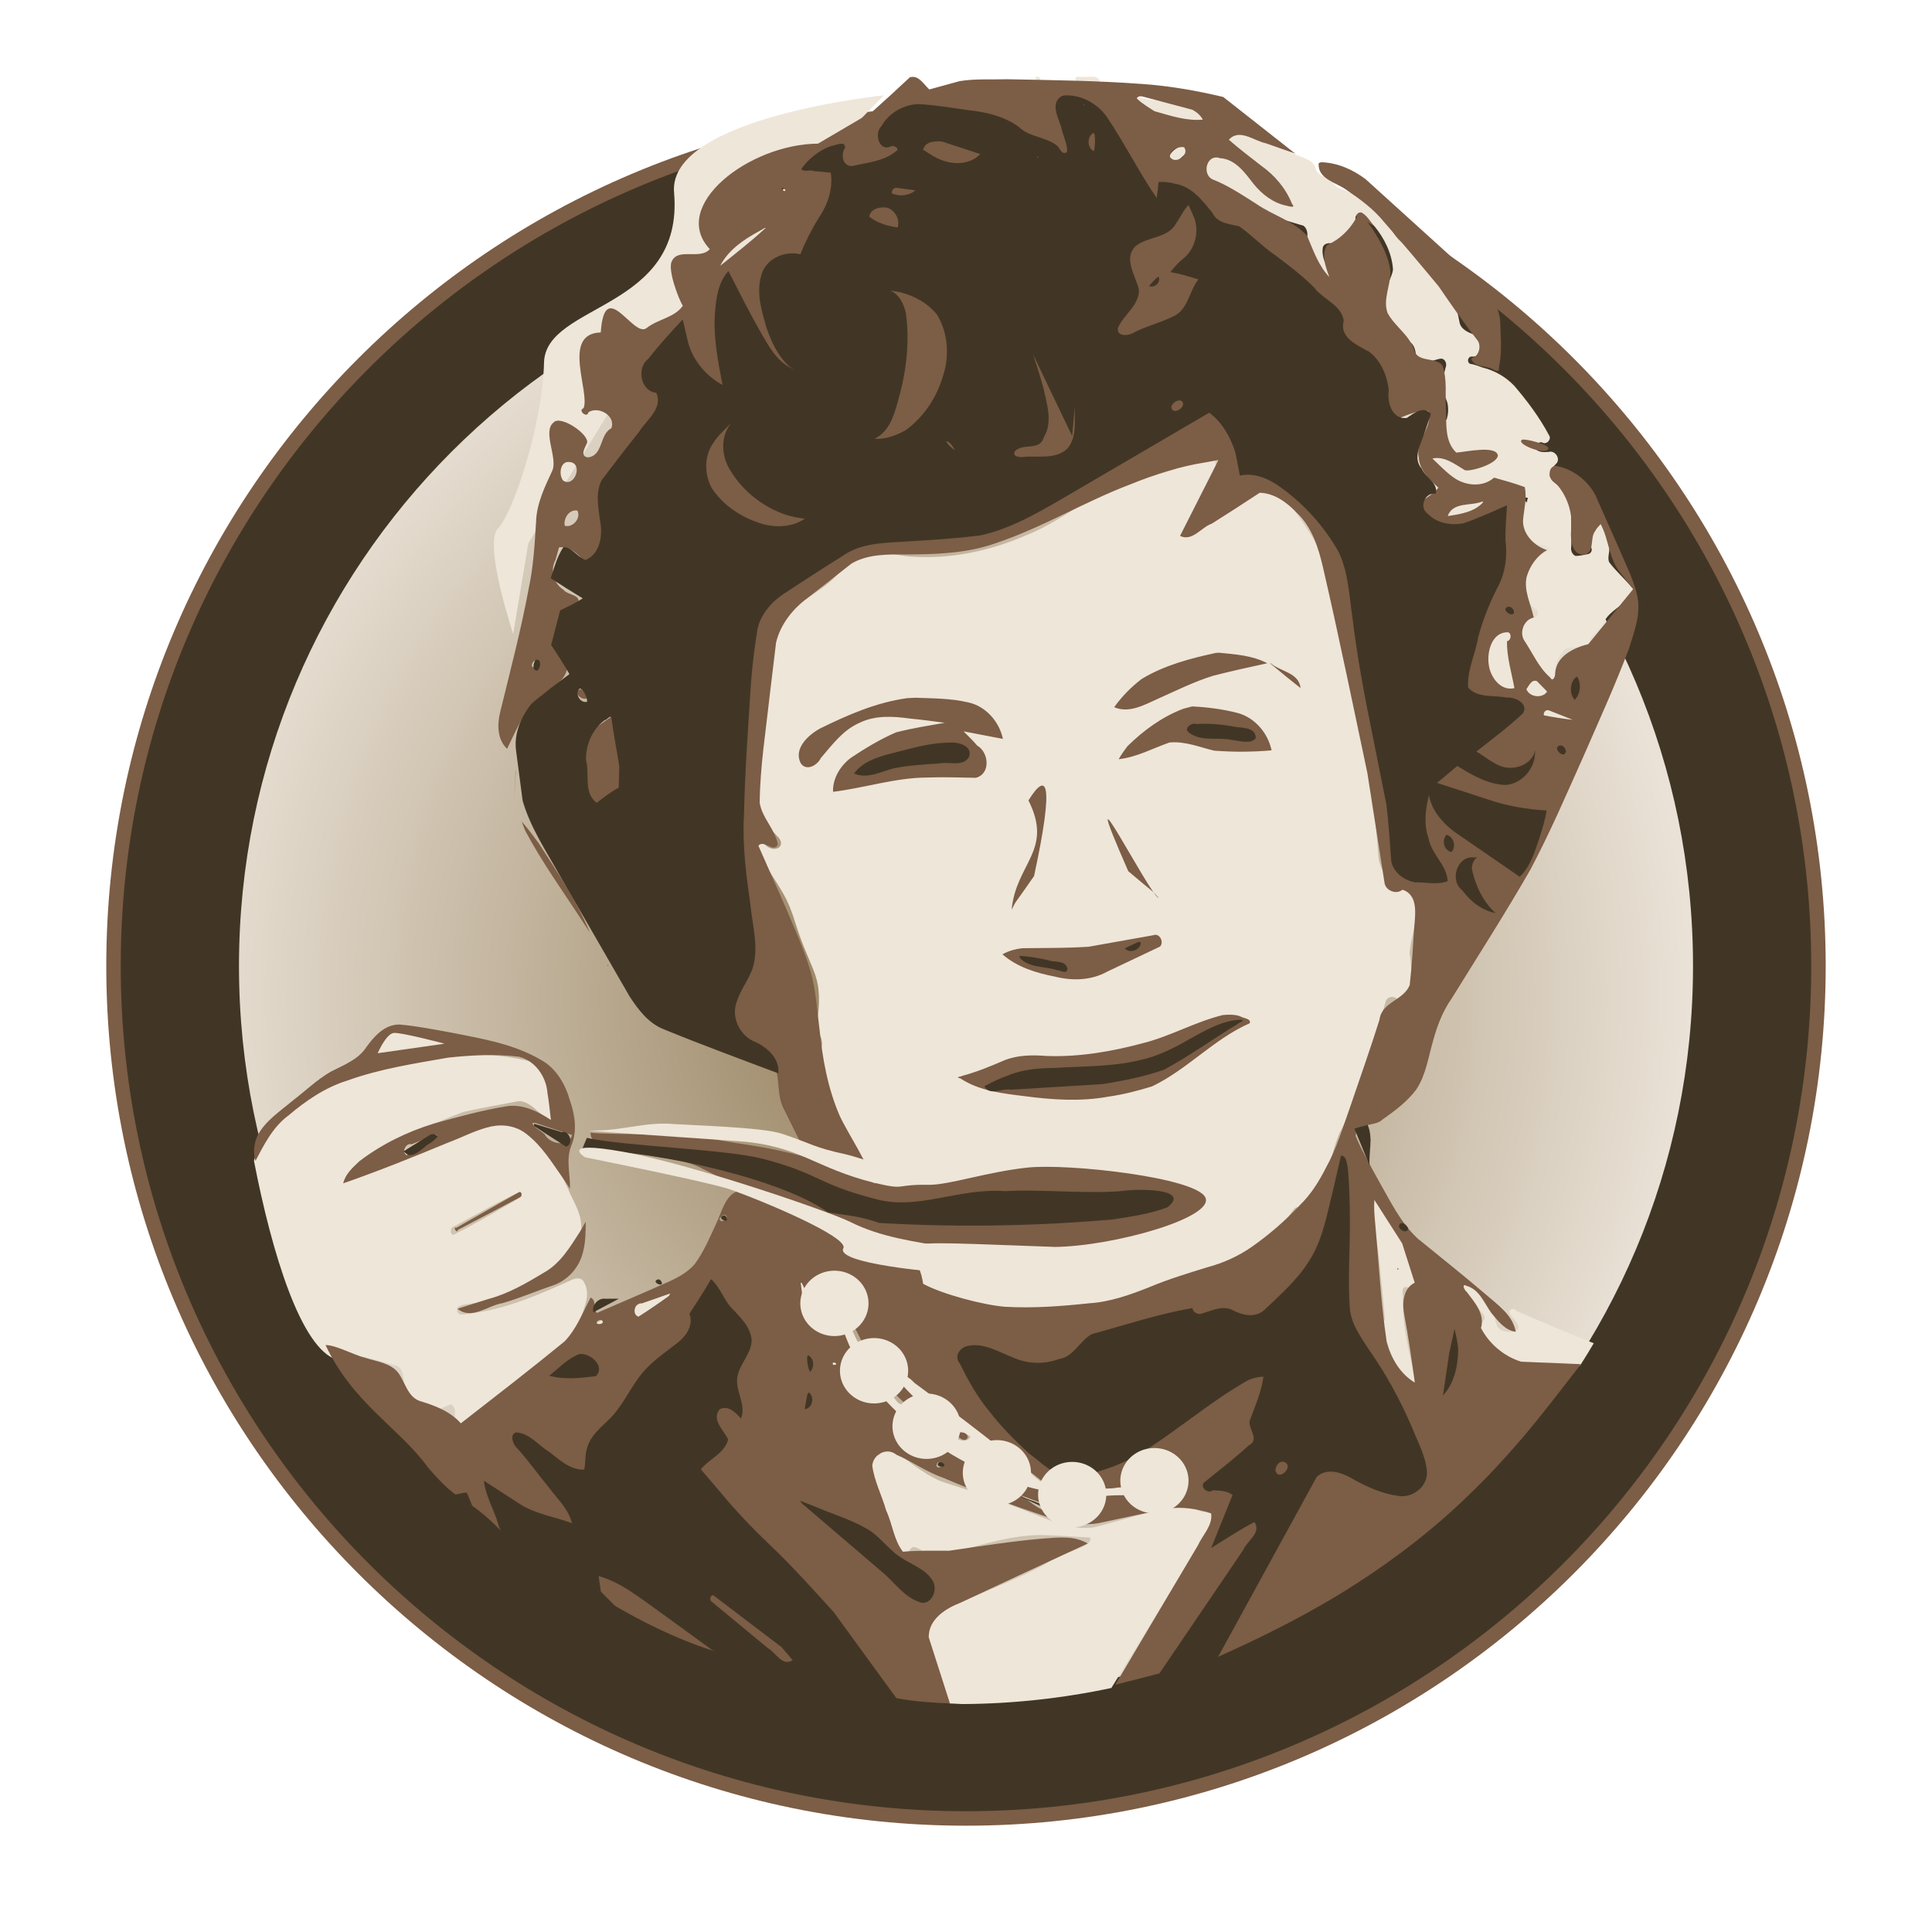 <?xml version="1.0" encoding="UTF-8" standalone="no"?>
<!-- Created with Inkscape (http://www.inkscape.org/) -->

<svg
   xmlns:dc="http://purl.org/dc/elements/1.1/"
   xmlns:cc="http://creativecommons.org/ns#"
   xmlns:rdf="http://www.w3.org/1999/02/22-rdf-syntax-ns#"
   xmlns:svg="http://www.w3.org/2000/svg"
   xmlns="http://www.w3.org/2000/svg"
   xmlns:xlink="http://www.w3.org/1999/xlink"
   xmlns:sodipodi="http://sodipodi.sourceforge.net/DTD/sodipodi-0.dtd"
   xmlns:inkscape="http://www.inkscape.org/namespaces/inkscape"
   width="128"
   height="128"
   viewBox="0 0 128 128"
   id="svg2"
   version="1.1"
   inkscape:version="0.91 r13725"
   sodipodi:docname="julia-icon.svg"
   inkscape:export-filename="julia-icon.png"
   inkscape:export-xdpi="90"
   inkscape:export-ydpi="90">
  <defs
     id="defs4">
    <linearGradient
       inkscape:collect="always"
       id="linearGradient4335">
      <stop
         style="stop-color:#907a55;stop-opacity:1"
         offset="0"
         id="stop4337" />
      <stop
         style="stop-color:#eae2d7;stop-opacity:1"
         offset="1"
         id="stop4339" />
    </linearGradient>
    <radialGradient
       inkscape:collect="always"
       xlink:href="#linearGradient4335"
       id="radialGradient4341"
       cx="195.536"
       cy="802.751"
       fx="195.536"
       fy="802.751"
       r="52.083"
       gradientUnits="userSpaceOnUse"
       gradientTransform="matrix(0.96,8.9273465e-7,6.6825785e-6,1,7.816,-2.1348015e-4)" />
  </defs>
  <sodipodi:namedview
     id="base"
     pagecolor="#000000"
     bordercolor="#666666"
     borderopacity="1.0"
     inkscape:pageopacity="0"
     inkscape:pageshadow="2"
     inkscape:zoom="5.21875"
     inkscape:cx="27.322498"
     inkscape:cy="67.930797"
     inkscape:document-units="px"
     inkscape:current-layer="layer1"
     showgrid="true"
     borderlayer="true"
     inkscape:window-width="1600"
     inkscape:window-height="837"
     inkscape:window-x="1912"
     inkscape:window-y="292"
     inkscape:window-maximized="1"
     fit-margin-top="0"
     fit-margin-left="0"
     fit-margin-right="0"
     fit-margin-bottom="0"
     units="px">
    <inkscape:grid
       type="xygrid"
       id="grid4267"
       empspacing="8"
       snapvisiblegridlinesonly="false" />
  </sodipodi:namedview>
  <g
     inkscape:label="Layer 1"
     inkscape:groupmode="layer"
     id="layer1"
     transform="translate(-133.536,-736.751)">
    <path
       style="color:#000000;font-style:normal;font-variant:normal;font-weight:normal;font-stretch:normal;font-size:medium;line-height:normal;font-family:sans-serif;text-indent:0;text-align:start;text-decoration:none;text-decoration-line:none;text-decoration-style:solid;text-decoration-color:#000000;letter-spacing:normal;word-spacing:normal;text-transform:none;direction:ltr;block-progression:tb;writing-mode:lr-tb;baseline-shift:baseline;text-anchor:start;white-space:normal;clip-rule:nonzero;display:inline;overflow:visible;visibility:visible;opacity:1;isolation:auto;mix-blend-mode:normal;color-interpolation:sRGB;color-interpolation-filters:linearRGB;solid-color:#000000;solid-opacity:1;fill:#7c5d45;fill-opacity:1;fill-rule:nonzero;stroke:none;stroke-width:7.833;stroke-linecap:butt;stroke-linejoin:miter;stroke-miterlimit:4;stroke-dasharray:none;stroke-dashoffset:0;stroke-opacity:1;color-rendering:auto;image-rendering:auto;shape-rendering:auto;text-rendering:auto;enable-background:accumulate"
       d="m 197.535,743.792 c -31.41,0 -56.958,25.548 -56.958,56.958 0,31.41 25.548,56.958 56.958,56.958 31.41,0 56.958,-25.548 56.958,-56.958 0,-31.41 -25.548,-56.958 -56.958,-56.958 z m 0,7.968 c 27.104,0 48.992,21.886 48.992,48.99 0,27.104 -21.888,48.992 -48.992,48.992 -27.104,0 -48.99,-21.888 -48.99,-48.992 0,-27.104 21.886,-48.99 48.99,-48.99 z"
       id="path4708-5"
       inkscape:connector-curvature="0" />
    <circle
       style="color:#000000;clip-rule:nonzero;display:inline;overflow:visible;visibility:visible;opacity:1;isolation:auto;mix-blend-mode:normal;color-interpolation:sRGB;color-interpolation-filters:linearRGB;solid-color:#000000;solid-opacity:1;fill:url(#radialGradient4341);fill-opacity:1;fill-rule:nonzero;stroke:none;stroke-width:7.833;stroke-linecap:butt;stroke-linejoin:miter;stroke-miterlimit:4;stroke-dasharray:none;stroke-dashoffset:0;stroke-opacity:1;color-rendering:auto;image-rendering:auto;shape-rendering:auto;text-rendering:auto;enable-background:accumulate"
       id="path4708-4"
       cx="197.536"
       cy="800.751"
       r="52.083" />
    <path
       style="color:#000000;font-style:normal;font-variant:normal;font-weight:normal;font-stretch:normal;font-size:medium;line-height:normal;font-family:sans-serif;text-indent:0;text-align:start;text-decoration:none;text-decoration-line:none;text-decoration-style:solid;text-decoration-color:#000000;letter-spacing:normal;word-spacing:normal;text-transform:none;direction:ltr;block-progression:tb;writing-mode:lr-tb;baseline-shift:baseline;text-anchor:start;white-space:normal;clip-rule:nonzero;display:inline;overflow:visible;visibility:visible;opacity:1;isolation:auto;mix-blend-mode:normal;color-interpolation:sRGB;color-interpolation-filters:linearRGB;solid-color:#000000;solid-opacity:1;fill:#413625;fill-opacity:1;fill-rule:nonzero;stroke:none;stroke-width:7.833;stroke-linecap:butt;stroke-linejoin:miter;stroke-miterlimit:4;stroke-dasharray:none;stroke-dashoffset:0;stroke-opacity:1;color-rendering:auto;image-rendering:auto;shape-rendering:auto;text-rendering:auto;enable-background:accumulate"
       d="m 197.535,744.75 c -30.882,0 -56,25.118 -56,56 0,30.882 25.118,56 56,56 30.882,0 56,-25.118 56,-56 0,-30.882 -25.118,-56 -56,-56 z m 0,7.834 c 26.648,0 48.168,21.518 48.168,48.166 0,26.648 -21.52,48.168 -48.168,48.168 -26.648,0 -48.166,-21.52 -48.166,-48.168 0,-26.648 21.518,-48.166 48.166,-48.166 z"
       id="path4708"
       inkscape:connector-curvature="0" />
    <path
       style="fill:#eee6d9;fill-opacity:1;fill-rule:evenodd;stroke:none;stroke-width:1px;stroke-linecap:butt;stroke-linejoin:miter;stroke-opacity:1"
       d="m 192.093,743.068 c 0,0 -14.332,1.456 -13.898,6.437 0.683,7.834 -8.534,7.309 -8.617,11.287 -0.083,3.999 -2.042,9.958 -3.042,10.958 -1,1 1,7 1,7 l 1,-6 8,-13 11,-12 z"
       id="path4312"
       inkscape:connector-curvature="0"
       sodipodi:nodetypes="csssccccc" />
    <g
       id="g4296"
       transform="matrix(0.956,0,0,0.956,8.725,35.375)">
      <path
         style="fill:#eee6d9;fill-opacity:1"
         d="m 202.413,738.968 c -0.381,0.157 0.379,0.478 0.214,0.095 -0.056,-0.056 -0.131,-0.107 -0.214,-0.095 z m 3.903,0.01 -1.103,0.002 c -0.282,0.098 -0.083,0.606 0.192,0.479 l 1.314,-0.01 c 0.178,-0.25 -0.175,-0.495 -0.404,-0.471 z m 2.726,1.401 0.301,0.337 c 0.521,0.548 1.113,1.109 1.882,1.257 0.846,0.091 1.702,0.077 2.548,-0.016 0.251,-0.144 0.141,-0.597 -0.146,-0.614 -1.47,-0.553 -3.04,-0.736 -4.584,-0.964 z m 1.665,2.227 c -0.003,-0.005 -0.019,-4.7e-4 -0.061,0.022 -0.043,0.09 0.071,-0.006 0.061,-0.022 z m 5.279,0.22 c -3.268,2.661 -2.653,3.411 0.019,5.003 l 4.886,1.474 c 0.303,0.224 0.306,0.652 0.228,0.986 -0.019,0.58 0.393,1.037 0.691,1.492 0.233,0.376 0.434,0.769 0.624,1.168 0.222,0.183 0.537,-0.174 0.38,-0.39 -0.398,-0.489 -0.691,-1.131 -0.582,-1.774 0.092,-0.277 0.442,-0.313 0.685,-0.247 0.293,0.09 0.583,-0.13 0.681,-0.4 0.127,-0.293 0.391,-0.476 0.608,-0.695 0.18,-0.183 0.311,-0.432 0.285,-0.695 0.011,-0.233 0.285,-0.489 0.505,-0.313 0.335,0.218 0.521,0.586 0.79,0.871 0.695,0.844 1.215,1.868 1.304,2.971 0.055,0.496 -1.085,2.375 -1.221,2.856 0.93,2.745 2.561,1.348 2.797,2.995 0.015,0.349 0.34,0.65 0.693,0.612 0.378,0.01 0.718,-0.202 1.089,-0.232 0.297,0.038 0.399,0.409 0.283,0.651 -0.141,0.554 -0.286,1.144 -0.139,1.712 0.11,0.322 0.299,0.624 0.311,0.974 0.045,0.377 -0.04,0.754 -0.16,1.108 -0.656,3.588 -0.534,1.6 -0.901,2.268 -0.122,0.257 0.129,0.481 0.275,0.663 -1.752,6.862 4.159,1.611 6.324,2.282 -0.198,0.81 -0.514,1.61 -0.491,2.456 0.097,0.532 0.676,0.879 1.194,0.796 0.259,-0.023 0.562,-0.023 0.754,0.18 0.032,0.316 -0.34,0.428 -0.59,0.459 -0.558,0.146 -0.912,0.744 -0.877,1.302 -0.047,0.444 -0.487,0.766 -0.437,1.231 0.136,0.541 0.584,0.915 0.97,1.285 0.278,0.077 0.192,0.544 -0.079,0.562 -0.389,0.088 -3.238,1.353 -3.445,1.714 -0.122,0.329 0.105,0.649 0.263,0.922 -0.283,3.267 1.64,3.086 4.082,1.71 0.181,0.185 0.524,0.098 0.548,-0.174 0.084,-0.311 -0.015,-0.642 0.093,-0.95 0.1,-0.403 0.331,-0.767 0.633,-1.049 0.42,-0.131 0.867,-0.095 1.297,-0.042 0.247,-0.092 0.407,-0.357 0.392,-0.618 0.282,-0.478 0.81,-0.774 1.021,-1.298 0.41,-0.668 1.165,-0.993 1.683,-1.56 0.235,-0.139 0.45,-0.507 0.19,-0.726 -0.497,-0.603 -1.091,-1.117 -1.564,-1.74 -0.174,-0.387 0.119,-0.811 -0.048,-1.202 -0.101,-0.413 -0.261,-0.822 -0.238,-1.255 -0.018,-0.229 -0.326,-0.43 -0.513,-0.245 -0.231,0.278 -0.278,0.652 -0.443,0.966 -0.135,0.228 -0.223,0.495 -0.014,0.697 0.125,0.212 -0.025,0.466 -0.265,0.479 -0.267,0.055 -0.549,0.121 -0.816,0.119 -0.245,-0.104 -0.349,-0.405 -0.293,-0.653 0.007,-1.137 0.017,-2.275 -0.051,-3.411 -0.325,-0.622 -1.123,-0.802 -1.429,-1.439 -0.048,-0.387 0.246,-0.696 0.491,-0.956 0.224,-0.35 -0.166,-0.867 -0.564,-0.752 -0.303,0.022 -0.659,0.052 -0.897,-0.178 -0.139,-0.277 0.233,-0.614 0.495,-0.447 0.285,0.112 0.601,-0.277 0.414,-0.527 -0.656,-1.235 -1.499,-2.365 -2.407,-3.424 -0.587,-0.624 -1.36,-1.059 -2.189,-1.267 -0.288,-0.094 -0.568,-0.222 -0.871,-0.259 -0.227,-0.092 -0.18,-0.454 0.053,-0.503 0.239,0.008 0.508,-0.004 0.703,-0.17 0.172,-0.171 0.139,-0.456 0.075,-0.671 -0.125,-0.381 -0.457,-0.658 -0.827,-0.79 -0.33,-0.138 -0.677,-0.367 -0.742,-0.746 -0.075,-0.357 -0.111,-0.732 -0.317,-1.045 -0.366,-0.685 -0.918,-1.244 -1.362,-1.876 -0.768,-1.009 -1.575,-2.002 -2.546,-2.825 -0.669,-0.737 -0.985,-1.756 -1.795,-2.371 -0.747,-0.543 -1.603,-0.901 -2.453,-1.247 -0.289,-0.241 -0.471,-0.63 -0.853,-0.744 -0.355,-0.02 -0.635,-0.344 -0.679,-0.685 -0.203,-0.435 -0.704,-0.563 -1.11,-0.732 -1.435,-0.605 -2.879,-1.196 -4.375,-1.635 -0.078,-0.003 -0.158,-0.006 -0.226,-0.008 z m -3.456,0.916 c -0.444,0.134 -0.895,0.443 -0.996,0.922 0.047,0.282 0.486,0.361 0.635,0.121 0.302,-0.234 0.609,-0.487 0.778,-0.839 -0.068,-0.16 -0.257,-0.216 -0.418,-0.204 z m -29.003,5.651 -0.05,0.006 -0.014,0.002 c -1.298,0.461 -2.433,1.356 -3.193,2.504 0.207,0.214 0.563,0.126 0.758,-0.059 0.815,-0.633 1.653,-1.246 2.379,-1.983 0.185,-0.029 0.391,-0.435 0.119,-0.469 z m 30.915,15.055 c -0.017,-0.003 -0.033,-0.002 -0.051,0.004 -0.781,0.648 -1.504,1.438 -2.498,1.754 -1.698,0.533 -3.429,0.966 -5.095,1.599 -1.678,1.012 -3.264,2.206 -5.097,2.935 -2.547,1.113 -5.355,1.701 -8.137,1.481 -0.992,-0.095 -1.99,-0.415 -2.989,-0.206 -0.819,0.201 -1.425,0.834 -1.97,1.439 -0.536,0.603 -1.215,1.048 -1.873,1.504 -0.591,0.422 -1.2,0.824 -1.778,1.263 -0.469,0.466 -0.543,1.16 -0.633,1.781 -0.463,3.34 -0.91,6.683 -1.291,10.034 -0.048,0.603 -0.078,1.223 0.05,1.817 0.252,0.695 0.832,1.185 1.312,1.72 0.194,0.172 0.389,0.468 0.232,0.724 -0.222,0.284 -0.661,0.208 -0.914,0.008 -0.183,-0.141 -0.396,-0.375 -0.651,-0.269 -0.261,0.173 -0.098,0.533 0.038,0.738 0.545,0.952 1.186,1.846 1.732,2.797 0.356,0.619 0.616,1.287 0.819,1.97 0.244,0.774 0.521,1.537 0.843,2.282 0.318,0.793 0.723,1.576 0.788,2.443 0.064,0.616 0.032,1.24 -0.051,1.853 -0.176,0.276 -0.296,0.681 -0.051,0.954 0.314,0.386 0.464,0.959 0.228,1.421 -0.175,0.593 0.11,1.178 0.228,1.752 0.337,1.54 0.855,3.064 1.74,4.38 0.755,1.203 -2.782,2.165 -2.093,3.409 0.262,0.429 3.527,1.107 3.965,1.37 0.625,0.237 2.746,-0.072 3.366,0.182 l -1.783,5.841 c 0.15,0.264 1.677,1.055 1.96,1.114 2.689,0.392 5.412,0.778 8.05,0.346 2.43,-0.526 4.823,-1.217 7.266,-1.684 1.435,-0.312 2.866,-0.769 4.101,-1.582 0.71,-0.397 1.602,-0.265 2.282,-0.734 0.974,-0.559 1.854,-1.275 2.637,-2.078 0.412,-0.435 0.777,-0.91 1.138,-1.388 0.231,-0.24 0.686,-0.032 0.683,0.293 0.063,0.411 0.069,0.832 0.176,1.235 0.208,0.183 0.581,0.009 0.602,-0.259 0.68,-2.135 0.809,-4.42 1.661,-6.504 0.35,-0.72 0.78,-1.412 0.98,-2.195 0.424,-1.261 0.945,-2.491 1.275,-3.783 0.297,-1.032 0.608,-2.059 0.936,-3.082 0.029,-0.329 0.467,-0.501 0.721,-0.297 0.241,0.136 0.59,0.186 0.796,-0.04 0.253,-0.206 0.245,-0.558 0.265,-0.853 0.062,-0.657 -0.008,-1.317 -0.069,-1.972 -0.227,-0.454 0.636,-2.984 0.473,-3.487 -0.783,-1.898 -2.5,-1.49 -2.68,-3.516 -0.243,-2.715 -0.373,-5.463 -1.083,-8.108 -0.802,-3.151 -1.639,-6.307 -2.057,-9.537 -0.329,-1.499 -0.602,-3.054 -1.409,-4.386 -0.789,-1.298 -1.681,-2.547 -2.761,-3.62 -0.519,-0.422 -1.345,-0.454 -1.853,0.004 -0.576,0.463 -0.93,1.128 -1.439,1.655 -0.148,0.159 -0.355,0.477 -0.602,0.313 -0.202,-0.153 -0.177,-0.459 -0.075,-0.663 0.109,-0.229 -0.039,-0.635 -0.344,-0.517 -0.247,0.072 -0.35,0.517 -0.653,0.382 -0.278,-0.2 0.042,-0.487 0.204,-0.639 0.144,-0.146 0.32,-0.266 0.523,-0.311 0.279,-0.134 0.316,-0.488 0.293,-0.762 0.012,-0.749 -0.058,-1.503 -0.255,-2.227 -0.027,-0.042 -0.072,-0.089 -0.123,-0.099 z m 22.274,16.407 c -0.509,0.199 -0.546,1.031 -0.055,1.275 0.341,0.084 0.684,-0.076 0.946,-0.285 0.203,-0.279 0.002,-0.656 -0.255,-0.819 -0.137,-0.097 -0.3,-0.156 -0.467,-0.17 -0.056,-0.005 -0.112,-0.005 -0.168,0 z m 0.952,2.041 -0.045,0.02 c -0.242,0.139 -0.119,0.584 0.162,0.574 0.481,0.1 0.967,0.174 1.455,0.234 0.254,-0.119 0.135,-0.577 -0.146,-0.556 -0.466,-0.128 -0.937,-0.27 -1.425,-0.271 z m -65.501,2.421 c -0.342,0.246 -0.419,0.707 -0.38,1.101 -0.102,0.28 0.409,0.458 0.499,0.17 0.117,-0.391 0.221,-0.812 0.101,-1.215 -0.071,-0.025 -0.141,-0.067 -0.22,-0.055 z m 60.505,9.863 c -0.324,0.15 -0.141,0.732 0.21,0.673 0.306,-0.007 0.446,-0.486 0.178,-0.645 -0.127,-0.027 -0.259,-0.035 -0.388,-0.028 z m -80.596,14.194 c -0.923,0.766 -1.748,1.643 -2.662,2.419 -0.571,0.534 -0.985,1.234 -1.168,1.995 -0.034,0.104 -0.059,0.21 -0.091,0.315 1.25,6.454 3.283,13.06 5.759,13.789 0.74,0.213 1.367,-0.369 2.103,-0.149 0.704,0.182 1.402,0.391 2.1,0.592 0.372,0.254 0.414,0.746 0.426,1.158 0.041,0.655 0.064,1.367 0.475,1.914 0.398,0.364 1.008,0.33 1.473,0.123 l 1.285,-0.548 c 0.277,0.085 0.342,0.429 0.303,0.681 -0.019,0.628 0.067,1.286 0.42,1.821 -0.026,0.3 0.497,0.389 0.56,0.089 0.242,-0.373 0.723,-0.415 1.12,-0.493 0.595,-0.13 1.232,-0.356 1.589,-0.883 0.464,-0.848 0.338,-1.899 0.871,-2.718 0.691,-0.933 1.902,-1.261 2.637,-2.15 0.924,-1.024 1.619,-2.271 1.93,-3.618 0.084,-0.454 0.016,-0.954 -0.263,-1.332 -0.24,-0.224 -0.604,-0.112 -0.861,0.02 -2.062,0.931 -4.166,1.85 -6.413,2.219 -0.386,0.063 -0.776,0.118 -1.166,0.139 -0.247,-0.022 -0.373,-0.371 -0.18,-0.536 0.263,-0.182 0.599,-0.164 0.901,-0.226 1.182,-0.141 2.343,-0.469 3.405,-1.011 1.326,-0.643 2.614,-1.426 3.626,-2.512 0.632,-0.737 0.723,-1.815 0.428,-2.714 -0.2,-0.609 -0.539,-1.158 -0.78,-1.75 -0.406,-0.888 -0.802,-1.788 -1.336,-2.609 -0.687,-0.767 -1.534,-1.369 -2.405,-1.91 -0.674,-0.256 -1.406,-0.036 -2.037,0.238 -6.904,2.634 -8.86,1.799 -1.451,-1.013 1.269,-0.274 2.548,-0.506 3.824,-0.746 0.56,-10e-4 0.997,0.409 1.392,0.756 0.254,0.222 0.496,0.475 0.819,0.594 0.279,-0.094 0.327,-0.465 0.208,-0.701 -0.242,-1.672 -0.089,-2.053 -0.651,-3.122 -4.707,-1.574 -11.899,-0.722 -16.188,1.88 z m 14.545,6.904 c 0.191,0.258 -0.169,0.475 -0.37,0.574 -1.422,0.815 -2.829,1.658 -4.295,2.391 -0.264,-0.116 -0.18,-0.574 0.101,-0.606 1.401,-0.758 2.791,-1.542 4.222,-2.243 0.125,-0.006 0.212,-0.141 0.342,-0.117 z m 59.034,0.378 c 0.014,1.578 0.388,3.124 0.515,4.693 0.124,1.219 0.24,2.438 0.356,3.658 -0.121,0.525 -0.359,1.068 -0.202,1.611 0.442,1.05 1.151,1.955 1.831,2.858 0.02,0.293 0.549,0.249 0.519,-0.045 -0.425,-1.909 -0.93,-3.829 -0.897,-5.8 0.028,-0.24 -0.133,-0.643 0.119,-0.77 0.209,-0.042 0.436,0.123 0.629,-0.002 0.187,-0.211 0.142,-0.528 0.083,-0.782 -0.242,-0.823 -0.406,-1.695 -0.877,-2.427 -0.267,-0.372 -0.562,-0.724 -0.808,-1.112 -0.386,-0.58 -0.738,-1.183 -1.101,-1.778 -0.048,-0.041 -0.094,-0.117 -0.168,-0.105 z m 1.855,4.956 c 0.008,0.003 0.02,0.012 0.038,0.034 -0.043,0.013 -0.061,-0.042 -0.038,-0.034 z m -39.337,0.693 c -0.021,-0.004 -0.042,-0.002 -0.065,0.01 -0.227,0.644 0.004,1.319 0.152,1.952 0.611,2.418 1.733,4.744 3.456,6.568 1.563,1.601 3.224,3.157 5.2,4.238 1.297,0.721 2.717,1.191 4.155,1.538 0.826,0.215 1.66,0.403 2.49,0.6 0.285,-0.068 0.145,-0.586 -0.137,-0.495 -0.85,-0.276 -1.437,-0.99 -2.086,-1.562 -2.301,-2.107 -4.664,-4.187 -7.371,-5.762 l -1.122,-0.657 c -0.281,-0.124 -0.534,0.337 -0.279,0.509 0.766,0.819 1.743,1.426 2.417,2.334 0.142,0.334 -0.351,0.681 -0.618,0.433 -0.539,-0.38 -1.022,-0.841 -1.601,-1.162 -0.332,-0.399 -0.584,-0.871 -1,-1.196 -0.889,-0.981 -1.364,-2.234 -1.962,-3.395 -0.579,-1.24 -1.039,-2.531 -1.477,-3.826 -0.042,-0.043 -0.091,-0.114 -0.152,-0.127 z m -2.203,0.16 c -0.2,0.394 -0.067,0.856 0.075,1.247 0.135,0.34 0.319,0.66 0.525,0.962 0.225,0.232 0.542,-0.123 0.426,-0.372 -0.071,-0.319 -0.228,-0.61 -0.348,-0.913 -0.148,-0.341 -0.345,-0.67 -0.625,-0.918 l -0.026,-0.006 z m 45.895,0.038 -0.048,0.002 c 0.127,0.546 0.562,0.932 0.867,1.38 l 0.734,0.952 c 0.133,0.288 -0.229,0.462 -0.277,0.717 -0.045,0.332 0.212,0.596 0.356,0.869 0.425,0.703 1.072,1.348 1.906,1.506 1.355,0.274 2.753,-0.018 4.107,0.263 0.181,0.031 0.358,0.082 0.536,0.121 0.329,-0.517 0.649,-1.039 0.96,-1.568 -1.807,-0.696 -3.579,-1.474 -5.358,-2.237 -0.095,-0.208 -0.494,-0.163 -0.499,0.079 0.122,0.396 0.577,0.613 0.641,1.037 0.003,0.264 -0.319,0.362 -0.536,0.331 -0.346,0.018 -0.78,-0.057 -0.942,-0.406 -0.179,-0.414 -0.186,-0.884 -0.408,-1.283 -0.405,-0.831 -1.163,-1.479 -2.041,-1.764 z m -54.881,0.736 c -0.013,5.7e-4 -0.027,0.004 -0.042,0.012 -0.819,0.257 -1.64,0.529 -2.397,0.94 -0.24,0.263 -0.003,0.759 0.352,0.736 0.759,-0.436 1.461,-0.963 2.171,-1.473 0.065,-0.07 0.008,-0.22 -0.085,-0.216 z m -4.626,1.865 c -0.013,8.5e-4 -0.028,0.005 -0.042,0.012 -0.168,0.128 -0.53,0.171 -0.503,0.441 0.198,0.23 0.555,-0.058 0.687,-0.249 0.025,-0.088 -0.049,-0.21 -0.143,-0.204 z m 15.649,1.589 c -0.008,0.002 -0.021,0.011 -0.04,0.032 0.039,0.017 0.062,-0.038 0.04,-0.032 z m 0.289,1.318 -0.018,0.002 c -0.037,0.258 0.073,0.544 0.305,0.677 0.182,-0.249 -0.05,-0.57 -0.287,-0.679 z m 7.365,4.089 c 0.017,-8.5e-4 0.034,1e-4 0.051,0.004 0.36,0.098 0.352,0.703 -0.006,0.798 -0.307,0.061 -0.522,-0.38 -0.315,-0.6 0.066,-0.088 0.153,-0.196 0.269,-0.202 z m 1.324,0.766 0.022,0.006 c 0.295,0.039 0.581,0.161 0.802,0.362 -0.124,0.249 -0.458,0.326 -0.701,0.218 -0.286,-0.002 -0.388,-0.47 -0.123,-0.586 z m -5.059,0.992 c -0.014,-10e-6 -0.028,8.8e-4 -0.042,0.006 -0.251,0.142 -0.182,0.555 -0.479,0.645 -0.267,0.002 -0.631,0.217 -0.497,0.527 0.416,1.888 0.879,3.788 1.728,5.534 0.097,0.211 0.224,0.409 0.291,0.629 0.095,0.173 0.365,0.301 0.521,0.129 0.129,-0.192 0.259,-0.561 0.558,-0.433 0.341,0.106 0.616,0.373 0.978,0.422 0.719,0.189 1.469,0.009 2.154,-0.228 1.863,-0.497 3.745,-1.072 5.693,-1.051 1.093,0.037 2.183,0.113 3.274,0.178 0.081,0.316 -0.257,0.512 -0.503,0.614 -0.88,0.423 -1.847,0.677 -2.652,1.247 -2.417,1.313 -5.058,2.147 -7.488,3.432 -0.302,0.111 -0.642,0.307 -0.689,0.657 -0.127,0.546 0.133,1.076 0.277,1.591 0.411,1.322 0.849,2.635 1.283,3.949 0.311,0.018 0.621,0.033 0.932,0.045 3.465,-0.019 6.919,-0.393 10.309,-1.114 2.258,-3.674 4.521,-7.346 6.742,-11.043 l 0.536,-1.004 c -0.157,-0.242 -0.495,-0.237 -0.742,-0.164 -0.316,0.044 -0.65,-0.102 -0.829,-0.366 -0.387,-0.3 -0.91,-0.194 -1.342,-0.065 -1.801,0.485 -3.604,0.966 -5.4,1.471 -1.031,0.228 -2.087,-0.044 -3.058,-0.39 -1.674,-0.634 -3.322,-1.343 -5.028,-1.89 -0.886,-0.305 -1.788,-0.565 -2.674,-0.869 -1.381,-0.582 -2.484,-1.628 -3.731,-2.433 -0.039,-0.009 -0.08,-0.026 -0.121,-0.026 z m -26.182,0.693 c -0.024,0.008 -0.033,0.036 -0.014,0.101 0.035,0.236 0.209,0.416 0.37,0.578 -0.055,0.259 0.425,0.287 0.437,0.044 -0.111,-0.322 -0.431,-0.502 -0.685,-0.703 -0.046,-0.015 -0.085,-0.028 -0.109,-0.02 z m 49.406,0.35 c -0.003,-0.002 -0.013,0.003 -0.04,0.022 -0.024,0.054 0.047,-0.015 0.04,-0.022 z m -1.065,0.534 c -0.003,-0.002 -0.013,0.001 -0.04,0.02 -0.023,0.054 0.047,-0.013 0.04,-0.02 z m -1.3,0.317 c -0.008,0.002 -0.021,0.011 -0.04,0.032 0.039,0.017 0.062,-0.038 0.04,-0.032 z m -1.198,0.41 c -0.018,-10e-4 -0.037,-0.002 -0.057,0.002 -0.291,0.005 -0.295,0.528 0,0.53 0.309,0.052 0.328,-0.511 0.057,-0.532 z m -1.3,0.394 c -0.023,-0.005 -0.049,-0.005 -0.077,0.002 -1.8,0.083 -3.603,0.181 -5.386,0.459 -0.273,0.099 -0.154,0.59 0.137,0.546 1.309,0.02 2.615,-0.098 3.919,-0.19 0.475,-0.151 0.944,-0.332 1.441,-0.396 0.146,-0.078 0.127,-0.385 -0.034,-0.422 z"
         id="path4697"
         inkscape:connector-curvature="0"
         sodipodi:nodetypes="ccccccccccccccccccccccccccccccccccccccccccccccccccccccccccccccccccccccccccccccccccccccccccccccccccccccccccccccccccccccccccccccccccccccccccccccccccccccccccccccccccccccccccccccccccccccccccccccccccccccccccccccccccccccccccccccccccccccccccccccccccccccccccccccccccccccccccccccccccccccccccccccccccccccccccccccccccccccccccccccccccccccccccccccccccccccccccccccccccscccccccccccccccccccccccccccccccccccccccccccccccccccc" />
      <path
         style="fill:#7c5d45;fill-opacity:1"
         d="m 193.604,739.021 c -0.86,0.806 -1.729,1.601 -2.607,2.387 l -3.75,2.203 c -4.814,0.033 -10.301,4.335 -7.502,7.309 -0.651,0.761 -2.18,-0.103 -2.622,0.822 -0.329,0.553 0.449,2.612 0.751,3.109 -0.586,0.833 -1.743,0.92 -2.509,1.543 -0.912,0.726 -2.907,-3.645 -3.177,0.303 -2.754,0.074 -0.714,4.144 -1.193,5.253 -0.43,0.152 0.263,0.723 0.34,0.277 0.691,-0.453 1.927,0.248 1.586,1.111 -0.837,0.429 -0.554,1.928 -1.645,2.018 -0.562,-0.112 -0.164,-0.7 -0.035,-1.004 0.157,-0.601 -1.849,-1.951 -2.32,-1.42 -0.803,0.648 0.323,2.486 -0.101,3.366 -0.511,1.108 -1.071,2.245 -1.112,3.489 -0.096,1.559 -0.183,3.124 -0.511,4.655 -0.536,2.894 -1.29,5.74 -1.986,8.597 -0.202,0.846 -0.195,1.877 0.488,2.512 0.598,-1.219 1.119,-2.537 2.15,-3.467 0.66,-0.726 1.862,-1.06 2.025,-2.152 -0.269,-0.743 -1.391,-1.33 -0.885,-2.221 0.16,-0.922 0.609,-2.024 1.633,-2.227 0.228,-0.624 -0.736,-0.579 -1.015,-0.95 -0.685,-0.437 -0.945,-1.359 -0.552,-2.076 l 0.242,-0.867 c 0.741,-0.115 1.337,0.463 1.754,1 1.706,-0.602 3.526,-0.715 5.297,-1.025 l 21.754,-3.311 c -3.267,1.257 -6.596,2.4 -9.677,4.082 -1.557,0.877 -3.079,1.854 -4.36,3.111 -1.047,1.028 -2.237,1.895 -3.467,2.691 -3.367,2.266 -6.74,4.524 -10.068,6.846 -0.966,0.839 -0.663,2.248 -0.287,3.303 0.674,2.105 1.73,4.062 2.86,5.953 1.288,2.089 2.708,4.094 4.214,6.031 1.328,1.712 2.747,3.356 4.262,4.905 0.746,0.899 2.047,1.162 2.643,2.21 0.409,1.033 0.132,2.231 0.699,3.215 l 1.617,3.264 c -3.588,-0.912 -3.811,-0.738 -7.451,-1.427 -1.135,-0.199 -6.462,-0.143 -7.604,-0.29 -0.072,1.287 3.103,1.314 4.171,1.595 1.223,0.218 2.506,0.319 3.617,0.924 0.978,0.488 1.97,0.953 2.902,1.525 -1.165,-0.186 -1.522,1.212 -1.882,2.035 -0.477,1.031 -0.907,2.098 -1.581,3.021 -0.776,0.906 -1.953,1.27 -3,1.76 l -3.785,1.637 c -0.289,-0.294 -0.007,-0.87 -0.439,-1.066 -0.549,1.042 -0.977,2.181 -1.809,3.043 -2.36,1.935 -4.778,3.798 -7.186,5.674 -0.737,-0.843 -1.823,-1.24 -2.865,-1.555 -0.829,-0.309 -0.984,-1.286 -1.457,-1.928 -0.547,-0.72 -1.546,-0.804 -2.348,-1.074 -0.663,-0.149 -2.014,-0.882 -2.704,-0.867 1.886,4.044 5.214,5.826 7.115,8.509 0.701,0.787 1.411,1.599 2.332,2.135 1.121,0.716 2.149,1.576 3.024,2.579 0.667,0.743 1.432,1.43 2.359,1.829 2.619,1.365 5.051,3.063 7.709,4.355 1.213,0.609 2.466,1.141 3.747,1.587 2.966,1.029 6.058,1.616 9.102,2.363 1.432,0.331 2.845,0.738 4.262,1.13 1.195,0.216 2.409,0.301 3.621,0.346 l -1.471,-4.582 c -0.015,-1.261 1.187,-2.009 2.231,-2.409 2.925,-1.372 5.857,-2.73 8.787,-4.091 -0.916,-0.549 -2.026,-0.421 -3.041,-0.346 -2.204,0.181 -4.387,0.534 -6.574,0.848 -1.064,-10e-4 -2.13,-0.026 -3.191,0.068 -0.64,-0.825 -0.721,-1.923 -1.16,-2.852 -0.292,-1.042 -0.827,-2.04 -0.963,-3.111 0.059,-0.807 1.033,-1.297 1.677,-0.755 1.112,0.474 2.098,1.205 3.25,1.599 2.336,1.002 4.722,1.887 7.134,2.69 1.247,0.418 2.6,0.707 3.904,0.389 1.497,-0.325 2.996,-0.638 4.497,-0.944 1.016,-0.152 2.053,0.011 3.021,0.328 0.125,0.83 -0.597,1.502 -0.915,2.214 -1.909,3.22 -3.816,6.442 -5.727,9.661 2.272,-0.573 4.537,-1.17 6.797,-1.791 3.395,-1.503 6.729,-3.168 9.854,-5.179 2.833,-1.818 5.509,-3.891 7.917,-6.246 1.26,-1.206 2.443,-2.49 3.578,-3.813 1.433,-1.682 2.768,-3.444 4.126,-5.187 l -4.145,-0.17 c -1.187,-0.374 -2.212,-1.23 -2.785,-2.336 0.292,-0.965 -0.452,-1.796 -0.99,-2.508 -0.145,-0.085 -0.401,-0.621 0.01,-0.408 0.885,0.257 1.212,1.214 1.71,1.888 0.45,0.537 0.933,1.195 1.681,1.288 -0.205,-1.159 -1.243,-1.858 -2.069,-2.58 -1.551,-1.325 -3.148,-2.596 -4.73,-3.883 -1.216,-1.128 -1.925,-2.654 -2.738,-4.07 -0.548,-0.997 -1.116,-1.986 -1.561,-3.035 0.048,-0.987 1.336,-0.604 1.873,-1.148 0.846,-0.594 1.707,-1.236 2.328,-2.07 0.677,-1.014 0.835,-2.255 1.174,-3.402 0.278,-1.022 0.661,-2.026 1.273,-2.898 1.837,-2.97 3.726,-5.91 5.463,-8.939 1.35,-2.542 2.486,-5.189 3.661,-7.814 1.083,-2.483 2.21,-4.95 3.165,-7.485 0.355,-1.164 0.843,-2.376 0.593,-3.613 -0.244,-1.171 -0.812,-2.237 -1.27,-3.333 l -1.648,-3.718 c -0.542,-1.02 -1.541,-1.796 -2.682,-2.01 -0.64,-0.061 -0.614,0.982 -0.102,1.15 0.829,0.866 1.247,2.104 1.107,3.295 -0.071,0.661 0.073,1.862 1.008,1.674 0.642,-0.272 0.274,-1.15 0.67,-1.627 0.082,-0.186 0.243,-0.313 0.365,-0.469 0.587,1.077 0.564,2.421 1.375,3.387 l 0.887,1.113 -3.117,3.824 c -1.02,0.242 -2.239,0.847 -2.298,2.036 0.027,0.154 -0.152,0.62 -0.334,0.281 -0.787,-0.678 -1.2,-1.659 -1.764,-2.509 -0.421,-0.568 -0.088,-1.512 0.615,-1.652 -0.19,-0.934 -0.707,-1.853 -0.489,-2.828 0.224,-0.756 0.713,-1.462 1.412,-1.848 -0.886,-0.29 -1.698,-1.093 -1.664,-2.078 0.069,-0.758 0.278,-1.525 0.123,-2.285 -0.696,-0.265 -1.415,-0.458 -2.131,-0.66 -0.785,0.707 -2.032,0.569 -2.836,-0.033 -0.526,-0.376 -0.968,-0.854 -1.439,-1.293 0.839,-0.18 1.566,0.402 2.24,0.803 0.284,0.149 2.274,-0.401 2.301,-1.022 -0.141,-0.703 -2.163,-0.248 -2.883,-0.189 -0.815,-0.771 -0.671,-1.974 -0.719,-2.992 -0.064,-1.015 0.108,-2.098 -0.246,-3.063 -0.519,-0.597 -1.755,-0.158 -1.967,-1.094 -0.342,-1.016 -1.33,-1.599 -1.828,-2.52 -0.342,-0.95 0.21,-1.903 0.194,-2.861 -0.111,-1.095 -0.676,-2.09 -1.263,-3 -0.26,-0.4 -0.586,-0.752 -0.915,-1.096 -0.448,0.968 -1.216,1.813 -2.207,2.236 -0.43,0.696 -0.099,1.528 0.154,2.223 -0.763,-0.795 -1.115,-1.862 -1.541,-2.854 -0.948,-1.049 -2.368,-1.417 -3.504,-2.206 -1.001,-0.632 -1.991,-1.302 -3.102,-1.73 -0.696,-0.421 -0.328,-1.766 0.568,-1.448 1.058,0.061 1.731,1.008 2.32,1.776 0.586,0.721 1.36,1.332 2.289,1.518 0.097,0.022 0.691,0.209 0.385,-0.12 -0.426,-1.077 -1.197,-1.983 -2.137,-2.651 -0.754,-0.591 -1.523,-1.165 -2.242,-1.8 0.728,-0.811 1.755,0.086 2.577,0.249 l 2.025,0.714 -4.992,-3.926 c -1.853,-0.44 -3.735,-0.773 -5.637,-0.903 -3.101,-0.228 -6.211,-0.265 -9.318,-0.326 -1.099,0.034 -2.216,-0.049 -3.302,0.129 l -2.11,0.578 c -0.386,-0.344 -0.735,-1.023 -1.355,-0.84 z m 16.197,1.342 3.396,0.902 c 0.291,0.159 0.558,0.38 0.711,0.68 -1.148,0.112 -2.257,-0.279 -3.346,-0.582 -0.423,-0.275 -0.864,-0.53 -1.229,-0.883 0.083,-0.175 0.312,-0.171 0.467,-0.117 z m 2.811,3.494 c 0.419,0.547 -0.636,1.253 -0.984,0.662 0.008,-0.483 0.565,-0.728 0.984,-0.662 z m 9.332,1.104 c -0.093,1.124 1.257,1.343 1.958,1.883 0.915,0.618 1.817,1.282 2.523,2.141 1.298,1.487 2.572,2.995 3.831,4.515 0.882,1.287 1.769,2.57 2.732,3.797 0.23,0.429 0.035,1.09 -0.479,1.191 0.178,0.675 1.055,0.473 1.541,0.773 0.102,0.079 0.448,0.206 0.375,-0.072 0.244,-1.117 0.129,-2.267 0.088,-3.398 -0.163,-1.095 -0.805,-2.077 -1.652,-2.771 l -7.658,-6.939 c -0.889,-0.675 -1.963,-1.153 -3.092,-1.182 z m -36.984,1.82 c 0.131,0.293 -0.408,-0.063 -0.068,-0.023 z m -1.406,2.732 c -0.985,0.905 -2.042,1.726 -3.086,2.561 0.566,-1.095 1.622,-1.811 2.677,-2.384 0.177,-0.098 0.348,-0.21 0.534,-0.292 z m 45.994,12.625 c 0.342,1.145 -0.935,2.042 -0.671,3.212 0.035,0.896 0.812,1.583 1.357,2.109 -0.607,0.753 -1.63,1.035 -2.222,1.81 -0.814,0.85 -1.67,1.669 -2.536,2.468 -0.449,0.429 -0.94,0.809 -1.414,1.21 -0.598,-0.662 -0.823,-1.574 -1.435,-2.237 -1.2,-1.708 -2.635,-3.231 -3.988,-4.817 l -0.73,-0.835 c 3.083,-0.739 6.181,-1.424 9.234,-2.283 0.783,-0.266 1.551,-0.703 2.404,-0.637 z m 6.499,1.991 c -0.53,0.277 1.752,1.174 1.816,0.581 -0.029,-0.254 -1.568,-0.659 -1.816,-0.581 z m -21.085,1.478 -2.627,5.189 c 0.855,0.415 1.47,-0.6 2.208,-0.854 1.113,-0.699 2.216,-1.413 3.313,-2.136 1.018,0.028 1.885,0.669 2.56,1.379 1.066,0.993 1.515,2.441 1.831,3.821 1.094,4.725 2.067,9.477 3.07,14.222 l 1.188,7.604 c 0.066,0.546 0.819,0.847 1.238,0.486 1.105,0.321 0.894,1.7 0.822,2.586 -0.087,1.335 -0.163,2.672 -0.311,4.002 -0.389,1.07 -1.957,1.186 -2.098,2.425 -0.636,2.019 -1.345,4.014 -2.026,6.019 -0.517,1.435 -0.944,2.914 -1.694,4.252 -0.475,0.935 -1.033,1.833 -1.792,2.568 -1.009,1.077 -2.131,2.049 -3.338,2.896 -0.924,0.646 -1.963,1.114 -3.05,1.407 -1.358,0.416 -2.719,0.828 -4.03,1.38 -1.348,0.534 -2.736,1.037 -4.198,1.124 -1.931,0.208 -3.878,0.351 -5.82,0.242 -1.505,-0.119 -4.355,-0.872 -5.678,-1.592 -0.434,-3.191 -3.962,-3.014 9.144,-2.556 4.079,-0.05 11.081,-2.036 10.414,-3.43 -0.667,-1.394 -9.515,-2.364 -12.307,-2.07 -2.793,0.294 -5.407,1.196 -6.825,1.196 -2.574,-0.045 -1.467,0.424 -3.954,-0.174 -0.158,-1.146 -1.705,-3.405 -2.256,-4.614 -0.819,-1.891 -1.19,-3.937 -1.395,-5.977 -0.148,-1.147 -0.226,-2.307 -0.472,-3.437 -0.419,-1.771 -1.215,-3.418 -1.907,-5.093 l -1.858,-4.202 c 0.382,-0.475 1.046,0.542 1.346,-0.09 -0.185,-1.059 -1.09,-1.822 -1.256,-2.887 0.021,-2.472 0.417,-4.918 0.686,-7.371 l 0.447,-3.729 c 0.303,-1.277 1.168,-2.352 2.211,-3.117 l 3.029,-2.371 c 1.129,-0.652 2.474,-0.632 3.736,-0.621 2.105,-0.008 4.257,-0.073 6.26,-0.788 3.226,-1.079 6.148,-2.871 9.323,-4.074 1.693,-0.686 3.442,-1.253 5.252,-1.53 l 0.833,-0.153 z m -44.893,0.074 c 0.921,0.118 0.288,1.799 -0.482,1.283 -0.343,-0.402 -0.211,-1.421 0.482,-1.283 z m 63.271,2.785 c -0.623,0.686 -1.587,0.821 -2.455,0.955 0.358,-1.011 1.618,-0.675 2.41,-1.012 z m -62.77,0.576 c 0.269,0.531 -0.311,1.203 -0.875,1.055 -0.11,-0.504 0.308,-1.165 0.875,-1.055 z m 64.512,8.436 c 0.266,0.114 0.182,0.57 -0.09,0.619 -0.016,1.105 0.321,2.172 0.516,3.25 -0.971,0.225 -1.685,-0.788 -1.782,-1.647 -0.132,-0.891 0.233,-2.278 1.356,-2.222 z m -20.25,1.424 c -1.777,0.382 -3.57,0.853 -5.141,1.799 -0.737,0.552 -1.381,1.22 -1.92,1.965 1.028,0.446 2.08,-0.156 3.007,-0.572 1.273,-0.568 2.529,-1.198 3.863,-1.61 1.241,-0.313 2.489,-0.596 3.74,-0.863 -1.032,-0.544 -2.219,-0.618 -3.357,-0.73 l -0.191,0.012 z m -46.996,0.553 c 0.51,0.252 -0.588,0.755 -0.398,0.203 0.044,-0.155 0.238,-0.314 0.398,-0.203 z m 50.791,0.215 c 0.678,0.567 1.364,1.125 2.059,1.672 -0.106,-1.095 -1.451,-1.145 -2.119,-1.762 z m 18.438,1.189 0.715,0.729 c -0.348,0.493 -1.222,0.392 -1.445,-0.17 0.183,-0.231 0.349,-0.701 0.73,-0.559 z m -66.377,0.594 c -0.499,0.353 0.594,0.986 0.643,0.373 -0.109,-0.232 -0.371,-0.455 -0.643,-0.373 z m 22.734,0.588 c -2.122,0.29 -4.106,1.154 -6.013,2.092 -0.815,0.437 -1.864,1.378 -1.373,2.399 0.385,0.61 1.166,0.167 1.402,-0.338 0.787,-0.914 1.537,-1.948 2.678,-2.441 1.087,-0.539 2.334,-0.46 3.5,-0.299 0.809,0.076 1.613,0.19 2.419,0.293 -1.132,0.199 -2.269,0.377 -3.383,0.664 -1.1,0.476 -2.129,1.098 -3.125,1.762 -0.732,0.549 -1.272,1.421 -1.24,2.357 2.179,-0.263 4.298,-0.977 6.508,-0.988 1.129,-0.045 2.258,-7.7e-4 3.387,0.018 1.049,-0.272 0.909,-1.766 0.094,-2.234 -0.289,-0.352 -0.628,-0.659 -0.945,-0.985 l 2.729,0.523 c -0.253,-1.204 -1.198,-2.28 -2.425,-2.534 -1.195,-0.281 -2.43,-0.27 -3.65,-0.318 z m 19.154,0.73 c -1.473,0.553 -2.766,1.499 -3.881,2.596 -0.225,0.288 -0.43,0.59 -0.615,0.904 1.242,-0.135 2.353,-0.748 3.516,-1.156 1.064,-0.108 2.075,0.315 3.088,0.562 1.329,0.105 2.666,0.098 3.994,-0.019 -0.248,-1.19 -1.144,-2.253 -2.33,-2.584 -1.035,-0.269 -2.101,-0.407 -3.168,-0.461 z m 25.293,0.104 1.691,0.67 c -0.673,-0.078 -1.343,-0.184 -2.008,-0.314 -0.062,-0.184 0.124,-0.411 0.316,-0.355 z m -71.582,4.225 -0.117,2.211 0.137,-2.299 z m 0.654,4.1 c 1.189,2.242 2.684,4.3 4.062,6.426 l 0.43,0.65 c -0.917,-2.213 -2.267,-4.204 -3.562,-6.207 -0.374,-0.503 -0.741,-1.014 -1.164,-1.479 z m 43.545,7.268 L 206,799.268 c -1.518,0.096 -3.04,0.088 -4.561,0.1 -0.492,0.05 -0.979,0.181 -1.412,0.424 1.014,0.894 2.343,1.293 3.644,1.547 1.192,0.303 2.517,0.267 3.61,-0.344 l 3.666,-1.738 c 0.296,-0.3 -0.024,-0.963 -0.461,-0.789 z m -37.82,2.123 c 0.197,-0.007 -0.151,-0.13 0,0 z m 0.82,1.068 c -0.024,0.084 0.059,-0.072 0,0 z m 41.826,2.34 c -1.909,0.465 -3.634,1.469 -5.539,1.949 -2.173,0.584 -4.421,0.97 -6.677,0.89 -0.993,-0.077 -2.015,-0.072 -2.953,0.307 -0.957,0.417 -1.922,0.81 -2.933,1.079 -0.028,0.059 -0.527,0.056 -0.085,0.177 1.308,0.859 2.907,1.033 4.422,1.22 1.934,0.257 3.912,0.39 5.843,0.032 1.02,-0.143 2.019,-0.405 3.003,-0.706 2.44,-1.166 4.283,-3.283 6.766,-4.375 0.144,-0.326 -0.479,-0.354 -0.662,-0.486 -0.378,-0.132 -0.79,-0.122 -1.184,-0.086 z m -57.26,0.668 c -0.935,0.087 -1.595,0.849 -2.111,1.561 -0.566,0.878 -1.59,1.244 -2.474,1.705 -0.962,0.559 -1.766,1.347 -2.649,2.017 -0.857,0.728 -1.859,1.368 -2.404,2.385 -0.259,0.549 -0.329,1.191 -0.154,1.775 0.603,-1.148 1.214,-2.36 2.284,-3.147 1.216,-1.028 2.56,-1.954 4.096,-2.425 2.257,-0.815 4.639,-1.175 6.993,-1.588 1.62,-0.17 3.259,-0.257 4.881,-0.062 1.13,0.275 1.891,1.374 1.98,2.5 0.105,0.625 0.166,1.256 0.242,1.885 -0.907,-0.6 -1.988,-1.134 -3.104,-0.944 -1.7,0.282 -3.363,0.737 -5.021,1.198 -1.844,0.566 -3.603,1.428 -5.14,2.598 -0.464,0.435 -0.982,0.894 -1.131,1.541 2.447,-0.852 4.85,-1.82 7.243,-2.813 1.005,-0.373 1.962,-0.899 3.015,-1.13 0.843,-0.176 1.768,-0.025 2.447,0.527 1.049,0.801 1.742,1.949 2.494,3.011 l 0.516,0.78 c 0.033,-0.993 -0.301,-2.032 0.094,-2.988 0.419,-0.989 0.255,-2.118 -0.088,-3.104 -0.317,-1.142 -0.959,-2.271 -2.034,-2.848 -1.844,-1.084 -3.984,-1.444 -6.053,-1.855 -1.238,-0.227 -2.475,-0.474 -3.73,-0.588 l -0.191,0.01 z m 9.594,6.809 2.561,0.84 c -0.265,0.871 -1.554,0.639 -1.904,-0.045 -0.271,-0.274 -0.679,-0.412 -0.863,-0.768 l 0.066,-0.027 z m -6.771,0.898 c -0.548,0.67 -1.381,0.984 -2.145,1.336 -0.358,-0.227 -0.046,-0.868 0.352,-0.752 l 1.682,-0.674 z m 64.588,0.285 c 0.061,0.133 0.189,-0.037 0,0 z m -58.934,3.615 -4.332,2.463 c -0.31,-0.091 0.04,0.471 0.096,0.152 l 4.322,-2.271 c 0.137,-0.076 0.115,-0.411 -0.086,-0.344 z m 61.199,3.551 0.871,2.729 c -0.83,0.397 -0.88,1.47 -0.717,2.26 0.288,1.545 0.506,3.103 0.724,4.66 -1.021,-0.609 -1.652,-1.701 -1.949,-2.826 -0.419,-2.781 -0.557,-5.593 -0.814,-8.391 -0.045,-0.481 -0.076,-0.964 -0.041,-1.447 z m -46.906,-1.965 c 0.369,0.235 -0.402,0.681 -0.404,0.234 0.11,-0.082 0.23,-0.312 0.404,-0.234 z m -10.07,1.15 c -0.681,1.063 -1.365,2.213 -2.504,2.844 -1.207,0.727 -2.442,1.451 -3.814,1.816 l -2.17,0.686 c 0.967,0.807 2.104,-0.231 3.121,-0.39 1.204,-0.346 2.356,-0.846 3.543,-1.244 1.026,-0.374 1.804,-1.274 2.04,-2.338 0.173,-0.669 0.176,-1.368 0.181,-2.055 z m 56.637,2.553 c 0.022,0.237 0.164,-0.086 0,0 z m -39.148,0.898 c 0.976,2.076 2.008,4.126 3.061,6.164 0.827,1.251 1.885,2.363 3.138,3.194 0.179,0.362 0.593,-0.295 0.217,-0.348 -0.555,-0.845 -1.32,-1.517 -1.975,-2.279 0.289,-0.594 0.96,-0.012 1.24,0.297 3.259,2.391 6.442,4.884 9.594,7.414 -1.11,0.15 -2.144,-0.375 -3.17,-0.707 -2.369,-0.761 -4.575,-2.011 -6.451,-3.645 -1.748,-1.432 -3.311,-3.151 -4.278,-5.212 -0.683,-1.415 -1.125,-2.939 -1.359,-4.491 -0.054,-0.04 -0.153,-0.515 -0.018,-0.387 z m -2.125,0.092 0.904,1.881 c -0.199,0.386 -0.88,0.071 -0.736,-0.33 -0.126,-0.509 -0.172,-1.032 -0.238,-1.551 z m -9.197,0.912 c -0.693,0.501 -1.4,0.982 -2.121,1.443 -0.48,-0.162 -0.253,-1.019 0.244,-0.924 L 177,823.299 Z m -4.672,1.676 c 0.379,0.328 -0.659,0.389 -0.242,0.037 l 0.117,-0.045 z m 16.176,2.949 c 0.306,0.189 -0.347,0.234 -0.123,-0.004 z m 7.1,4.092 c -0.465,0.227 0.446,0.837 0.461,0.312 -0.002,-0.218 -0.256,-0.416 -0.461,-0.312 z m 1.535,0.766 c -0.365,0.336 0.537,0.764 0.564,0.27 -0.061,-0.238 -0.348,-0.337 -0.564,-0.27 z m -3.688,0.16 c 0.16,0.229 -0.379,0.01 -0.105,-0.031 z m 2.393,1.873 c 0.528,0.219 -0.478,0.639 -0.279,0.111 0.052,-0.096 0.175,-0.15 0.279,-0.111 z m 15.855,1.201 c 0.366,0.249 -0.526,0.398 -0.242,0.053 0.058,-0.056 0.165,-0.109 0.242,-0.053 z m -1.357,0.609 c -0.926,0.723 -2.16,0.369 -3.233,0.563 -0.746,0.068 -1.496,0.057 -2.244,0.031 0.834,-0.873 2.147,-0.419 3.206,-0.633 0.744,-0.064 1.489,-0.106 2.234,-0.148 z m -8.854,0.533 2.631,0.984 c -0.888,0.453 -1.744,-0.306 -2.425,-0.8 0.008,-0.02 -0.529,-0.333 -0.205,-0.184 z"
         id="path4693"
         inkscape:connector-curvature="0"
         sodipodi:nodetypes="cccccccccccccccccccccccccccccccccccccccccccccccccccccccccccccccccccccccccccccccccccccccccccccccccccccccccccccccccccccccccccccccccccccccccccccccccccccccccccccccccccccccccccccccccccccccccccccccccccccccccccccccccccccccccccccczzccccccccccccccccccccccccccccccccccccccccccccccccccccccccccccccccccccccccccccccccccccccccccccccccccccccccccccccccccccccccccccccccccccccccccccccccccccccccccccccccccccccccccccccccsccccccccccccccccccccccccccccccccccccccccccccccccccccccccccccccccccccccc" />
      <path
         style="fill:#413625;fill-opacity:1"
         d="m 204.139,740.318 c -0.828,0.47 -0.242,1.493 -0.035,2.155 0.095,0.568 0.466,1.198 0.394,1.729 -0.369,0.219 -0.482,-0.253 -0.654,-0.422 -0.784,-0.662 -1.958,-0.596 -2.694,-1.338 -0.995,-0.72 -2.222,-1.014 -3.426,-1.143 -1.161,-0.161 -2.324,-0.367 -3.494,-0.426 -1.053,0.019 -2.085,0.617 -2.598,1.542 -0.522,0.488 -0.143,1.82 0.688,1.373 0.186,-0.072 0.635,0.174 0.328,0.352 -0.858,0.706 -2.008,0.785 -3.049,1.025 -0.667,0.013 -0.79,-0.813 -0.48,-1.266 0.006,-0.524 -0.648,-0.162 -0.931,-0.132 -0.84,0.268 -1.626,0.916 -2.102,1.595 0.181,0.252 0.602,0.029 0.874,0.15 l 1.167,0.11 c 0.181,1.127 -0.229,2.265 -0.865,3.184 -0.476,0.791 -0.901,1.613 -1.24,2.473 -1.123,-0.279 -2.475,0.348 -2.728,1.537 -0.327,1.164 0.045,2.368 0.359,3.492 0.328,0.954 0.753,1.927 1.49,2.636 0.027,0.106 0.72,0.458 0.266,0.232 -1.006,-0.474 -1.564,-1.501 -2.099,-2.422 -0.806,-1.411 -1.53,-2.867 -2.274,-4.311 -0.736,0.808 -0.865,1.947 -0.938,2.99 -0.108,1.653 0.222,3.289 0.529,4.904 -1.22,-0.666 -2.173,-1.846 -2.449,-3.221 l -0.311,-1.32 c -0.827,0.89 -1.65,1.784 -2.395,2.744 -0.822,0.611 -0.519,2.238 0.562,2.336 0.493,1.076 -0.682,1.884 -1.183,2.701 -0.886,1.106 -1.75,2.229 -2.602,3.362 -0.441,0.886 -0.227,1.892 -0.104,2.824 0.194,0.973 0.011,2.28 -1.017,2.703 -0.551,-0.19 -0.95,-0.92 -1.529,-0.893 -0.432,0.65 -0.635,1.421 -0.879,2.156 0.733,0.477 1.473,0.942 2.221,1.395 -0.497,0.326 -1.038,0.573 -1.568,0.838 l -0.621,2.396 c 0.443,0.658 0.865,1.33 1.268,2.014 -0.896,0.674 -1.808,1.328 -2.648,2.072 -0.711,0.904 -1.211,2.057 -1.053,3.227 l 0.455,3.473 c 0.539,1.878 1.646,3.51 2.586,5.201 l 4.836,8.379 c 0.604,0.929 1.329,1.877 2.402,2.281 2.61,1.068 5.256,2.044 7.896,3.035 0.112,-1.058 -0.825,-1.86 -1.719,-2.225 -0.987,-0.459 -1.554,-1.689 -1.166,-2.724 0.298,-0.988 1.069,-1.786 1.223,-2.827 0.222,-1.273 -0.13,-2.544 -0.259,-3.807 -0.291,-2.069 -0.579,-4.155 -0.462,-6.25 0.073,-3.094 0.287,-6.181 0.492,-9.268 0.096,-1.249 0.249,-2.493 0.457,-3.728 0.261,-1.126 1.129,-1.998 2.088,-2.584 1.368,-0.901 2.746,-1.787 4.135,-2.656 1.254,-0.71 2.733,-0.695 4.129,-0.79 1.71,-0.1 3.421,-0.207 5.121,-0.427 2.354,-0.526 4.412,-1.839 6.476,-3.026 l 9.351,-5.472 c 0.912,0.686 1.493,1.724 1.82,2.801 l 0.301,1.557 c 1.04,-0.23 2.078,0.252 2.895,0.863 1.609,1.164 2.955,2.682 3.936,4.408 0.703,1.442 0.741,3.074 0.978,4.631 0.33,2.759 0.851,5.49 1.41,8.211 l 0.934,4.681 c 0.162,1.304 0.238,2.616 0.336,3.926 0.155,0.794 0.9,1.344 1.668,1.473 0.743,-0.02 1.531,0.195 2.242,-0.084 -0.055,-1.139 -1.142,-1.871 -1.327,-2.987 -0.353,-0.966 -0.201,-2.002 0.028,-2.976 0.225,1.219 1.154,2.156 2.156,2.811 1.382,0.945 2.762,1.894 4.139,2.848 0.799,-0.768 1.078,-1.876 1.43,-2.889 0.166,-0.561 0.35,-1.121 0.43,-1.703 -1.352,-0.079 -2.698,-0.307 -3.984,-0.74 -1.202,-0.388 -2.403,-0.783 -3.604,-1.174 l 1.404,-1.176 c 1.015,0.633 2.105,1.274 3.332,1.322 1.094,-0.075 1.998,-1.063 2.048,-2.145 -0.016,-0.012 0.085,-0.517 -0.049,-0.036 -0.372,0.864 -1.483,1.185 -2.327,0.873 -0.616,-0.238 -1.118,-0.682 -1.684,-1.012 1.093,-0.856 2.203,-1.693 3.221,-2.639 0.434,-0.705 -0.567,-1.155 -1.144,-1.101 -0.884,-0.186 -1.971,0.06 -2.647,-0.688 -0.086,-1.205 0.501,-2.308 0.688,-3.475 0.348,-1.306 0.863,-2.561 1.496,-3.754 0.423,-0.936 0.531,-1.991 0.4,-3.004 -0.014,-0.804 0.059,-1.605 0.107,-2.406 -1,0.442 -1.993,0.905 -3.031,1.252 -0.845,0.154 -1.829,6.5e-4 -2.439,-0.648 -0.664,-0.427 -0.247,-1.516 0.533,-1.405 0.189,-0.753 -0.708,-1.123 -0.97,-1.731 -0.636,-0.726 -0.105,-1.624 0.154,-2.375 l 0.479,-1.41 c -0.451,-0.629 -1.219,-0.047 -1.67,0.268 -1.027,0.12 -1.378,-1.105 -1.248,-1.911 -0.109,-1.01 -0.528,-2.036 -1.35,-2.671 -0.813,-0.46 -2.097,-0.973 -1.771,-2.145 -0.149,-1.125 -1.452,-1.483 -2.059,-2.326 -0.84,-0.831 -1.783,-1.543 -2.725,-2.252 -0.873,-0.592 -1.613,-1.389 -2.465,-1.978 -0.679,-0.168 -1.508,-0.204 -1.849,-0.93 -0.693,-0.85 -1.421,-1.821 -2.578,-2.016 -0.376,-0.11 -0.769,-0.143 -1.158,-0.127 -0.03,0.372 -0.074,0.742 -0.131,1.111 -1.248,-1.825 -2.235,-3.814 -3.471,-5.646 -0.668,-0.93 -1.801,-1.536 -2.957,-1.463 z m 1.572,0.604 c -0.001,0.223 -0.113,-0.211 0,0 z m 0.709,2.104 c 0.045,0.371 0.027,0.749 -0.055,1.113 -0.485,-0.239 -0.491,-1.04 -0.01,-1.287 z m -10.574,0.441 2.643,0.867 c -0.608,0.654 -1.608,0.744 -2.425,0.502 -0.564,-0.154 -1.051,-0.49 -1.536,-0.805 0.142,-0.575 0.841,-0.611 1.318,-0.564 z m 6.66,1.053 c -0.023,0.228 -0.144,-0.123 0,0 z m -9.783,2.158 1.273,0.17 c -0.445,0.376 -1.11,0.454 -1.635,0.205 -0.032,-0.195 0.155,-0.43 0.361,-0.375 z m -7.975,0.023 c -0.091,0.366 0.292,-0.154 0,0 z m 28.49,1.865 c 0.506,1.066 0.157,2.431 -0.807,3.117 -0.283,0.251 -0.537,0.533 -0.765,0.834 0.663,0.104 1.301,0.313 1.943,0.5 -0.659,0.817 -0.713,2.144 -1.789,2.59 -0.912,0.44 -1.912,0.678 -2.807,1.156 -0.342,0.184 -1.074,0.193 -0.986,-0.371 0.393,-0.928 1.447,-1.535 1.465,-2.621 -0.2,-0.97 -1.131,-2.189 -0.232,-3.062 0.849,-0.683 2.241,-0.519 2.808,-1.586 0.294,-0.413 0.493,-0.893 0.853,-1.258 z m -21.199,-0.514 c 0.548,0.171 0.894,0.814 0.73,1.365 -0.701,-0.092 -1.408,-0.3 -1.971,-0.742 0.08,-0.567 0.768,-0.705 1.24,-0.623 z m 18.641,4.887 c -0.175,0.169 -0.339,0.349 -0.492,0.537 0.366,0.178 0.871,-0.274 0.648,-0.648 l -0.156,0.111 z m -17.783,0.961 c 1.001,0.239 1.958,0.761 2.604,1.576 0.756,1.257 0.866,2.838 0.412,4.221 -0.43,1.491 -1.332,2.854 -2.588,3.775 -0.662,0.357 -1.399,0.652 -2.166,0.588 1.021,-0.464 1.357,-1.625 1.631,-2.618 0.56,-1.954 0.825,-4.018 0.549,-6.043 -0.127,-0.647 -0.448,-1.334 -1.088,-1.609 z m 9.311,4.441 2.645,5.525 0.225,-2.381 c -0.141,1.079 0.216,2.334 -0.539,3.249 -0.755,0.728 -1.896,0.535 -2.852,0.571 -0.266,0.052 -1.006,0.082 -0.809,-0.359 0.523,-0.624 1.741,0.005 2.012,-0.981 0.636,-1.03 0.223,-2.285 -0.013,-3.375 -0.21,-0.82 -0.489,-1.619 -0.745,-2.425 l 0.076,0.176 z m 10.189,3.078 c 0.562,0.374 -0.62,1.134 -0.668,0.43 0.089,-0.271 0.377,-0.491 0.668,-0.43 z m -31.227,1.635 c -0.727,0.951 -0.601,2.325 0.049,3.282 0.865,1.402 2.244,2.469 3.8,2.998 0.429,0.129 0.867,0.224 1.312,0.271 -0.968,0.656 -2.245,0.644 -3.309,0.24 -1.258,-0.441 -2.408,-1.248 -3.145,-2.371 -0.515,-0.952 -0.528,-2.194 0.096,-3.1 0.356,-0.555 0.851,-0.994 1.316,-1.453 z m 15.086,1.215 c 0.238,0.121 0.345,0.378 0.484,0.588 -0.249,-0.147 -0.458,-0.358 -0.615,-0.6 l 0.068,-0.016 z m 38.783,11.441 c -0.537,0.224 0.521,0.872 0.432,0.281 -0.064,-0.166 -0.238,-0.334 -0.432,-0.281 z m -67.377,3.678 c -0.132,0.219 -0.272,0.728 0.125,0.746 0.246,-0.163 0.34,-0.859 -0.125,-0.746 z m 72.041,1.266 c -0.373,0.407 -0.379,1.09 -0.018,1.506 0.408,-0.422 0.479,-1.121 0.166,-1.617 z m -68.797,0.793 c 0.191,0.239 0.316,0.532 0.344,0.838 -0.486,0.152 -0.905,-0.59 -0.51,-0.92 z m 2.02,1.932 c 0.139,1.129 0.372,2.251 0.547,3.377 l -0.039,1.484 c -0.546,0.293 -1.031,0.681 -1.525,1.051 -0.936,-0.677 -0.477,-1.987 -0.74,-2.949 -0.029,-1.057 0.433,-2.146 1.293,-2.781 0.144,0.011 0.346,-0.353 0.465,-0.182 z m 40.547,0.451 c -0.328,-0.127 -0.934,0.307 -0.512,0.602 0.852,0.652 1.982,0.283 2.957,0.508 0.509,0.041 1.324,0.322 1.664,-0.129 0.007,-0.842 -1.115,-0.68 -1.678,-0.827 -0.801,-0.146 -1.618,-0.198 -2.432,-0.153 z m -17.527,1.307 c -1.291,0.075 -2.533,0.469 -3.782,0.777 -0.885,0.239 -1.888,0.579 -2.418,1.354 0.921,0.395 1.889,-0.148 2.786,-0.373 1.025,-0.2 2.08,-0.264 3.123,-0.331 0.671,-0.146 1.665,0.273 2.067,-0.472 0.248,-0.77 -0.807,-1.034 -1.379,-0.969 z m 42.686,0.188 c -0.516,0.177 0.313,0.97 0.443,0.428 0.006,-0.227 -0.203,-0.479 -0.443,-0.428 z m -7.938,6.336 c -0.203,0.381 -2.1e-4,0.944 0.438,1.043 0.38,-0.357 0.159,-1.083 -0.34,-1.197 z m 2.039,1.422 c -1.194,-0.167 -1.751,1.581 -0.839,2.273 0.556,0.764 1.357,1.397 2.302,1.577 -0.881,-0.798 -1.398,-1.923 -1.639,-3.072 -10e-4,-0.302 0.125,-0.608 0.365,-0.797 z m -23.316,5.863 -0.918,0.436 c 0.348,0.384 1.112,0.117 1.117,-0.41 l -0.096,-0.037 z m -8.189,1.082 c 0.617,0.715 1.727,0.577 2.571,0.86 0.245,9.3e-4 0.725,0.337 0.726,-0.117 -0.143,-0.607 -0.921,-0.391 -1.365,-0.581 -0.641,-0.135 -1.287,-0.258 -1.943,-0.29 z m 15.115,4.307 c -1.223,0.111 -2.304,0.76 -3.359,1.338 -1.068,0.615 -2.182,1.182 -3.395,1.444 -1.933,0.478 -3.939,0.421 -5.912,0.549 -1.12,0.01 -2.24,0.093 -3.285,0.532 -0.56,0.198 -1.097,0.452 -1.616,0.739 0.367,0.702 1.235,0.11 1.835,0.24 l 6.329,-0.389 c 1.445,-0.219 2.881,-0.516 4.266,-0.988 1.772,-0.943 3.392,-2.138 5.109,-3.172 0.054,-0.078 0.612,-0.271 0.27,-0.295 l -0.191,0.002 z m -48.783,7.355 2.221,1.432 c 0.562,-0.163 0.253,-1.16 -0.301,-1.01 l -1.912,-0.578 z m 56.859,0.18 1.053,2.572 c -0.071,-0.943 0.26,-1.933 -0.139,-2.836 z m -64.021,0.412 -1.861,1.152 c 0.454,0.679 1.179,-0.086 1.594,-0.401 0.276,-0.171 0.553,-0.35 0.756,-0.609 -0.097,-0.165 -0.32,-0.195 -0.488,-0.143 z m 10.489,1.044 c 5.758,0.116 14.129,2.209 17.042,4.351 1.342,0.208 2.276,0.269 3.56,0.735 6.281,0.357 11.648,0.144 16.152,-0.239 1.284,-0.204 2.587,-0.379 3.809,-0.842 1.667,-1.288 -1.888,-1.275 -2.755,-1.176 -2.306,0.299 -6.142,-0.107 -8.465,0.051 -3.333,-0.242 -6.102,1.395 -9.092,0.519 -3.979,-1.024 -3.738,-1.721 -7.713,-2.76 -2.611,-0.673 -9.567,-0.869 -12.199,-1.451 z m 52.05,2.814 c -0.417,1.654 -0.704,3.394 -1.629,4.861 -0.835,1.353 -2.049,2.408 -3.19,3.494 -0.69,0.542 -1.586,0.272 -2.27,-0.109 -0.739,-0.244 -1.442,0.159 -2.125,0.34 -0.235,-0.016 -0.511,-0.15 -0.527,-0.416 -2.368,0.403 -4.649,1.174 -6.963,1.799 -0.86,0.457 -1.246,1.578 -2.293,1.732 -1.051,0.395 -2.257,0.341 -3.27,-0.146 -0.961,-0.379 -1.952,-0.989 -3.025,-0.766 -0.545,0.085 -1.001,0.713 -0.583,1.204 0.574,1.158 1.201,2.299 2.029,3.298 0.818,1.07 1.772,2.025 2.757,2.94 0.897,0.63 1.725,1.617 2.908,1.605 0.995,-0.02 1.957,-0.332 2.886,-0.662 1.976,-0.744 3.648,-2.066 5.349,-3.283 1.317,-0.965 2.644,-1.923 4.068,-2.727 0.332,-0.147 0.691,-0.231 1.055,-0.24 -0.139,1.076 -0.593,2.073 -0.961,3.084 -0.071,0.575 0.712,1.278 -0.057,1.68 -1.001,0.914 -2.074,1.743 -3.127,2.596 -0.234,0.357 0.336,0.781 0.635,0.51 0.466,0.035 0.989,0.015 1.369,0.332 l -1.477,3.668 c 0.987,-0.615 1.962,-1.252 2.99,-1.797 0.529,0.732 -0.51,1.303 -0.766,1.928 l -6.035,8.887 4.24,-1.387 6.883,-12.559 c 0.755,-0.702 1.859,-0.253 2.612,0.212 0.96,0.522 1.982,0.974 3.076,1.112 0.968,0.147 1.995,-0.647 1.949,-1.656 -0.067,-1.075 -0.623,-2.053 -1.009,-3.042 -0.824,-1.925 -1.83,-3.773 -3.039,-5.483 -0.576,-0.885 -1.239,-1.806 -1.3,-2.899 -0.132,-1.993 0.023,-3.99 0.008,-5.986 4.7e-4,-1.248 -0.028,-2.498 -0.153,-3.741 -0.086,-0.281 -0.074,-0.748 -0.461,-0.781 z m -42.275,1.771 c -0.46,0.149 0.422,0.602 0.252,0.145 -0.025,-0.101 -0.142,-0.22 -0.252,-0.145 z m 46.961,0.527 c -0.424,0.286 0.452,0.864 0.525,0.346 -0.093,-0.187 -0.29,-0.417 -0.525,-0.346 z m -48.15,4.477 c -0.368,0.605 -0.758,1.196 -1.141,1.791 0.296,0.729 -0.18,1.482 -0.731,1.936 -0.789,0.633 -1.646,1.195 -2.337,1.944 -0.752,0.81 -1.211,1.834 -1.876,2.711 -0.646,0.97 -1.838,1.535 -2.152,2.73 -0.149,0.482 -0.088,0.991 -0.193,1.479 -0.979,0.034 -1.719,-0.693 -2.444,-1.243 -0.753,-0.451 -1.353,-1.304 -2.292,-1.335 -0.457,0.154 -0.197,0.865 0.105,1.108 0.769,0.86 1.438,1.803 2.172,2.693 0.583,0.79 1.372,1.499 1.61,2.486 -1.257,-0.465 -2.641,-0.644 -3.762,-1.425 -0.785,-0.498 -1.556,-1.018 -2.341,-1.515 0.115,1.075 0.713,2.011 1,3.039 0.336,1.137 1.298,1.94 2.291,2.508 2.317,1.614 4.734,3.077 7.164,4.514 l -2.348,-2.375 -0.16,-1.082 c 1.549,0.43 2.805,1.48 4.098,2.385 l 3.76,2.734 c 1.314,0.733 2.658,1.49 4.158,1.754 2.899,0.652 5.821,1.19 8.738,1.752 l -4.459,-6.123 c -1.432,-1.574 -2.848,-3.164 -4.393,-4.629 -1.228,-1.17 -2.403,-2.397 -3.482,-3.707 l -1.332,-1.562 c 0.581,-0.735 1.639,-1.09 1.893,-2.066 -0.295,-0.639 -1.172,-1.356 -0.6,-2.086 0.578,-0.339 1.135,0.233 1.486,0.635 0.402,-0.97 -0.418,-1.906 -0.249,-2.884 0.152,-0.899 0.945,-1.578 0.992,-2.506 -0.054,-0.995 -0.862,-1.695 -1.492,-2.379 -0.492,-0.596 -0.735,-1.377 -1.326,-1.893 z m -3.355,-0.58 c -0.475,0.174 0.508,0.599 0.273,0.137 -0.048,-0.093 -0.161,-0.193 -0.273,-0.137 z m -3.6,1.328 c -0.498,-0.079 -0.977,0.453 -0.842,0.939 l 1.773,-0.943 z m 58.473,3.76 -0.436,2.949 c 0.797,-0.858 1.04,-2.067 1.059,-3.203 -0.035,-0.482 -0.152,-0.952 -0.256,-1.422 z m -60.293,0.076 c -0.805,0.306 -1.412,0.972 -2.08,1.498 1.056,0.292 2.163,0.166 3.232,0.031 0.696,-0.706 -0.427,-1.645 -1.152,-1.529 z m 15.789,0.25 c -0.003,0.339 0.066,0.678 0.197,0.99 0.34,-0.308 0.295,-0.965 -0.141,-1.166 z m 0.014,2.564 -0.182,1.004 c 0.538,-0.044 0.73,-0.88 0.273,-1.164 z m 6.67,2.842 c -0.015,0.426 0.332,-0.238 0,0 z m 26.42,1.834 c 0.65,0.309 -0.431,1.349 -0.639,0.605 -0.031,-0.326 0.273,-0.766 0.639,-0.605 z m -23.977,0.014 c -0.353,0.374 0.709,0.404 0.291,0.047 -0.078,-0.062 -0.198,-0.099 -0.291,-0.047 z m -32.889,2.104 -0.912,0.189 1.91,1.779 -0.812,-1.971 z m 38.697,0.346 2.629,1.201 c -0.82,-0.635 -1.828,-0.941 -2.789,-1.293 z m -15.314,0.375 5.77,4.934 c 0.732,0.659 1.34,1.517 2.289,1.881 0.836,0.434 1.425,-0.726 1.045,-1.398 -0.492,-0.88 -1.551,-1.163 -2.331,-1.722 -0.857,-0.583 -1.433,-1.51 -2.375,-1.988 -1.035,-0.584 -2.185,-0.925 -3.276,-1.391 l -1.208,-0.479 z m 18.676,0.797 0.039,-0.027 z m -24.773,5.602 4.709,3.582 0.766,0.898 c -0.71,0.483 -1.186,-0.547 -1.733,-0.846 l -3.919,-3.239 c -0.114,-0.13 -0.043,-0.473 0.178,-0.395 z"
         id="path4691"
         inkscape:connector-curvature="0"
         sodipodi:nodetypes="cccccccccccccccccccccccccccccccccccccccccccccccccccccccccccccccccccccccccccccccccccccccccccccccccccccccccccccccccccccccccccccccccccccccccccccccccccccccccccccccccccccccccccccccccccccccccccccccccccccccccccccccccccccccccccccccccccccccccccccccccccccccccccccccccccccccccccccccccccccccccccccccccccccccccccccccccccccccccccccccccccccccccccccccccccccccccccccccccccccccccccccccccccccccccccccccccccccccccccccccccccccccccccccccccccccccccc" />
      <path
         style="fill:#eee6d9;fill-opacity:1;fill-rule:evenodd;stroke:none;stroke-width:3.564px;stroke-linecap:butt;stroke-linejoin:miter;stroke-opacity:1"
         d="m 156.73,806.648 c 0,0 0.584,-1.373 1.133,-1.408 0.549,-0.034 3.5,0.746 3.5,0.746 z"
         id="path4248"
         inkscape:connector-curvature="0"
         sodipodi:nodetypes="cccc" />
      <path
         sodipodi:nodetypes="cscccccc"
         inkscape:connector-curvature="0"
         id="path4190"
         d="m 171.32,812.021 10.351,0.719 c 4.379,0.304 5.281,1.86 9.545,2.904 5.922,0.341 -1.408,-1.856 -2.059,-1.993 -2.226,-0.478 -2.275,-0.716 -4.437,-1.431 -1.315,-0.436 -6.04,-0.57 -7.42,-0.661 -1.923,-0.175 -3.433,0.407 -5.363,0.442 z"
         style="fill:#eee6d9;fill-opacity:1;fill-rule:evenodd;stroke:none;stroke-width:1px;stroke-linecap:butt;stroke-linejoin:miter;stroke-opacity:1" />
      <path
         sodipodi:nodetypes="cccc"
         inkscape:connector-curvature="0"
         id="path4192"
         d="m 201.828,789.127 c 1.75,3.463 -0.856,4.337 -1.165,7.574 0.355,-0.718 0.164,-0.318 1.554,-2.33 1.472,-6.814 0.829,-7.207 -0.388,-5.243 z"
         style="fill:#7c5d45;fill-opacity:1;fill-rule:evenodd;stroke:none;stroke-width:1px;stroke-linecap:butt;stroke-linejoin:miter;stroke-opacity:1" />
      <path
         sodipodi:nodetypes="ccc"
         inkscape:connector-curvature="0"
         id="path4192-6"
         d="m 210.85,795.881 c -0.528,-0.602 -0.241,-0.265 -2.104,-1.849 -3.973,-9.062 1.578,1.828 2.104,1.849 z"
         style="fill:#7c5d45;fill-opacity:1;fill-rule:evenodd;stroke:none;stroke-width:1px;stroke-linecap:butt;stroke-linejoin:miter;stroke-opacity:1" />
      <path
         sodipodi:nodetypes="csscsssc"
         inkscape:connector-curvature="0"
         id="path4209"
         d="m 171.098,813.859 c 0,0 8.565,1.716 9.999,2.209 2.126,0.731 8.31,3.313 7.904,4.094 -0.566,1.09 6.725,1.671 6.725,1.671 0,0 3.302,-1.254 0.425,-1.75 -2.261,-0.389 -4.564,-0.688 -6.64,-1.73 -1.505,-0.755 -11.144,-4.052 -15.82,-4.883 -4.5,-0.8 -2.593,0.389 -2.593,0.389 z"
         style="fill:#eee6d9;fill-opacity:1;fill-rule:evenodd;stroke:none;stroke-width:1px;stroke-linecap:butt;stroke-linejoin:miter;stroke-opacity:1" />
      <path
         sodipodi:open="true"
         d="m 190.714,824.35 a 2.363,2.264 0 0 1 -2.71,1.869 2.363,2.264 0 0 1 -1.954,-2.595 2.363,2.264 0 0 1 2.704,-1.877 2.363,2.264 0 0 1 1.962,2.589"
         sodipodi:end="0.1564178"
         sodipodi:start="0.16253133"
         sodipodi:ry="2.2643137"
         sodipodi:rx="2.3627625"
         sodipodi:cy="823.9837"
         sodipodi:cx="188.38261"
         sodipodi:type="arc"
         id="path4236"
         style="color:#000000;clip-rule:nonzero;display:inline;overflow:visible;visibility:visible;opacity:1;isolation:auto;mix-blend-mode:normal;color-interpolation:sRGB;color-interpolation-filters:linearRGB;solid-color:#000000;solid-opacity:1;fill:#eee6d9;fill-opacity:1;fill-rule:nonzero;stroke:none;stroke-width:5.017;stroke-linecap:butt;stroke-linejoin:miter;stroke-miterlimit:4;stroke-dasharray:none;stroke-dashoffset:0;stroke-opacity:1;color-rendering:auto;image-rendering:auto;shape-rendering:auto;text-rendering:auto;enable-background:accumulate" />
      <path
         sodipodi:open="true"
         d="m 193.461,829.019 a 2.363,2.264 0 0 1 -2.71,1.869 2.363,2.264 0 0 1 -1.954,-2.595 2.363,2.264 0 0 1 2.704,-1.877 2.363,2.264 0 0 1 1.962,2.589"
         sodipodi:end="0.1564178"
         sodipodi:start="0.16253133"
         sodipodi:ry="2.2643137"
         sodipodi:rx="2.3627625"
         sodipodi:cy="828.65247"
         sodipodi:cx="191.12897"
         sodipodi:type="arc"
         id="path4238"
         style="color:#000000;clip-rule:nonzero;display:inline;overflow:visible;visibility:visible;opacity:1;isolation:auto;mix-blend-mode:normal;color-interpolation:sRGB;color-interpolation-filters:linearRGB;solid-color:#000000;solid-opacity:1;fill:#eee6d9;fill-opacity:1;fill-rule:nonzero;stroke:none;stroke-width:5.017;stroke-linecap:butt;stroke-linejoin:miter;stroke-miterlimit:4;stroke-dasharray:none;stroke-dashoffset:0;stroke-opacity:1;color-rendering:auto;image-rendering:auto;shape-rendering:auto;text-rendering:auto;enable-background:accumulate" />
      <path
         sodipodi:open="true"
         d="m 197.1,832.864 a 2.363,2.264 0 0 1 -2.71,1.869 2.363,2.264 0 0 1 -1.954,-2.595 2.363,2.264 0 0 1 2.704,-1.877 2.363,2.264 0 0 1 1.962,2.589"
         sodipodi:end="0.1564178"
         sodipodi:start="0.16253133"
         sodipodi:ry="2.2643137"
         sodipodi:rx="2.3627625"
         sodipodi:cy="832.49738"
         sodipodi:cx="194.7679"
         sodipodi:type="arc"
         id="path4240"
         style="color:#000000;clip-rule:nonzero;display:inline;overflow:visible;visibility:visible;opacity:1;isolation:auto;mix-blend-mode:normal;color-interpolation:sRGB;color-interpolation-filters:linearRGB;solid-color:#000000;solid-opacity:1;fill:#eee6d9;fill-opacity:1;fill-rule:nonzero;stroke:none;stroke-width:5.017;stroke-linecap:butt;stroke-linejoin:miter;stroke-miterlimit:4;stroke-dasharray:none;stroke-dashoffset:0;stroke-opacity:1;color-rendering:auto;image-rendering:auto;shape-rendering:auto;text-rendering:auto;enable-background:accumulate" />
      <path
         sodipodi:open="true"
         d="m 201.974,836.091 a 2.363,2.264 0 0 1 -2.71,1.869 2.363,2.264 0 0 1 -1.954,-2.595 2.363,2.264 0 0 1 2.704,-1.877 2.363,2.264 0 0 1 1.962,2.589"
         sodipodi:end="0.1564178"
         sodipodi:start="0.16253133"
         sodipodi:ry="2.2643137"
         sodipodi:rx="2.3627625"
         sodipodi:cy="835.72443"
         sodipodi:cx="199.64268"
         sodipodi:type="arc"
         id="path4242"
         style="color:#000000;clip-rule:nonzero;display:inline;overflow:visible;visibility:visible;opacity:1;isolation:auto;mix-blend-mode:normal;color-interpolation:sRGB;color-interpolation-filters:linearRGB;solid-color:#000000;solid-opacity:1;fill:#eee6d9;fill-opacity:1;fill-rule:nonzero;stroke:none;stroke-width:5.017;stroke-linecap:butt;stroke-linejoin:miter;stroke-miterlimit:4;stroke-dasharray:none;stroke-dashoffset:0;stroke-opacity:1;color-rendering:auto;image-rendering:auto;shape-rendering:auto;text-rendering:auto;enable-background:accumulate" />
      <path
         sodipodi:open="true"
         d="m 207.192,837.601 a 2.363,2.264 0 0 1 -2.71,1.869 2.363,2.264 0 0 1 -1.954,-2.595 2.363,2.264 0 0 1 2.704,-1.877 2.363,2.264 0 0 1 1.962,2.589"
         sodipodi:end="0.1564178"
         sodipodi:start="0.16253133"
         sodipodi:ry="2.2643137"
         sodipodi:rx="2.3627625"
         sodipodi:cy="837.23486"
         sodipodi:cx="204.86076"
         sodipodi:type="arc"
         id="path4244"
         style="color:#000000;clip-rule:nonzero;display:inline;overflow:visible;visibility:visible;opacity:1;isolation:auto;mix-blend-mode:normal;color-interpolation:sRGB;color-interpolation-filters:linearRGB;solid-color:#000000;solid-opacity:1;fill:#eee6d9;fill-opacity:1;fill-rule:nonzero;stroke:none;stroke-width:5.017;stroke-linecap:butt;stroke-linejoin:miter;stroke-miterlimit:4;stroke-dasharray:none;stroke-dashoffset:0;stroke-opacity:1;color-rendering:auto;image-rendering:auto;shape-rendering:auto;text-rendering:auto;enable-background:accumulate" />
      <path
         sodipodi:open="true"
         d="m 212.891,836.64 a 2.363,2.264 0 0 1 -2.71,1.869 2.363,2.264 0 0 1 -1.954,-2.595 2.363,2.264 0 0 1 2.704,-1.877 2.363,2.264 0 0 1 1.962,2.589"
         sodipodi:end="0.1564178"
         sodipodi:start="0.16253133"
         sodipodi:ry="2.2643137"
         sodipodi:rx="2.3627625"
         sodipodi:cy="836.27362"
         sodipodi:cx="210.55946"
         sodipodi:type="arc"
         id="path4246"
         style="color:#000000;clip-rule:nonzero;display:inline;overflow:visible;visibility:visible;opacity:1;isolation:auto;mix-blend-mode:normal;color-interpolation:sRGB;color-interpolation-filters:linearRGB;solid-color:#000000;solid-opacity:1;fill:#eee6d9;fill-opacity:1;fill-rule:nonzero;stroke:none;stroke-width:5.017;stroke-linecap:butt;stroke-linejoin:miter;stroke-miterlimit:4;stroke-dasharray:none;stroke-dashoffset:0;stroke-opacity:1;color-rendering:auto;image-rendering:auto;shape-rendering:auto;text-rendering:auto;enable-background:accumulate" />
    </g>
  </g>
</svg>
